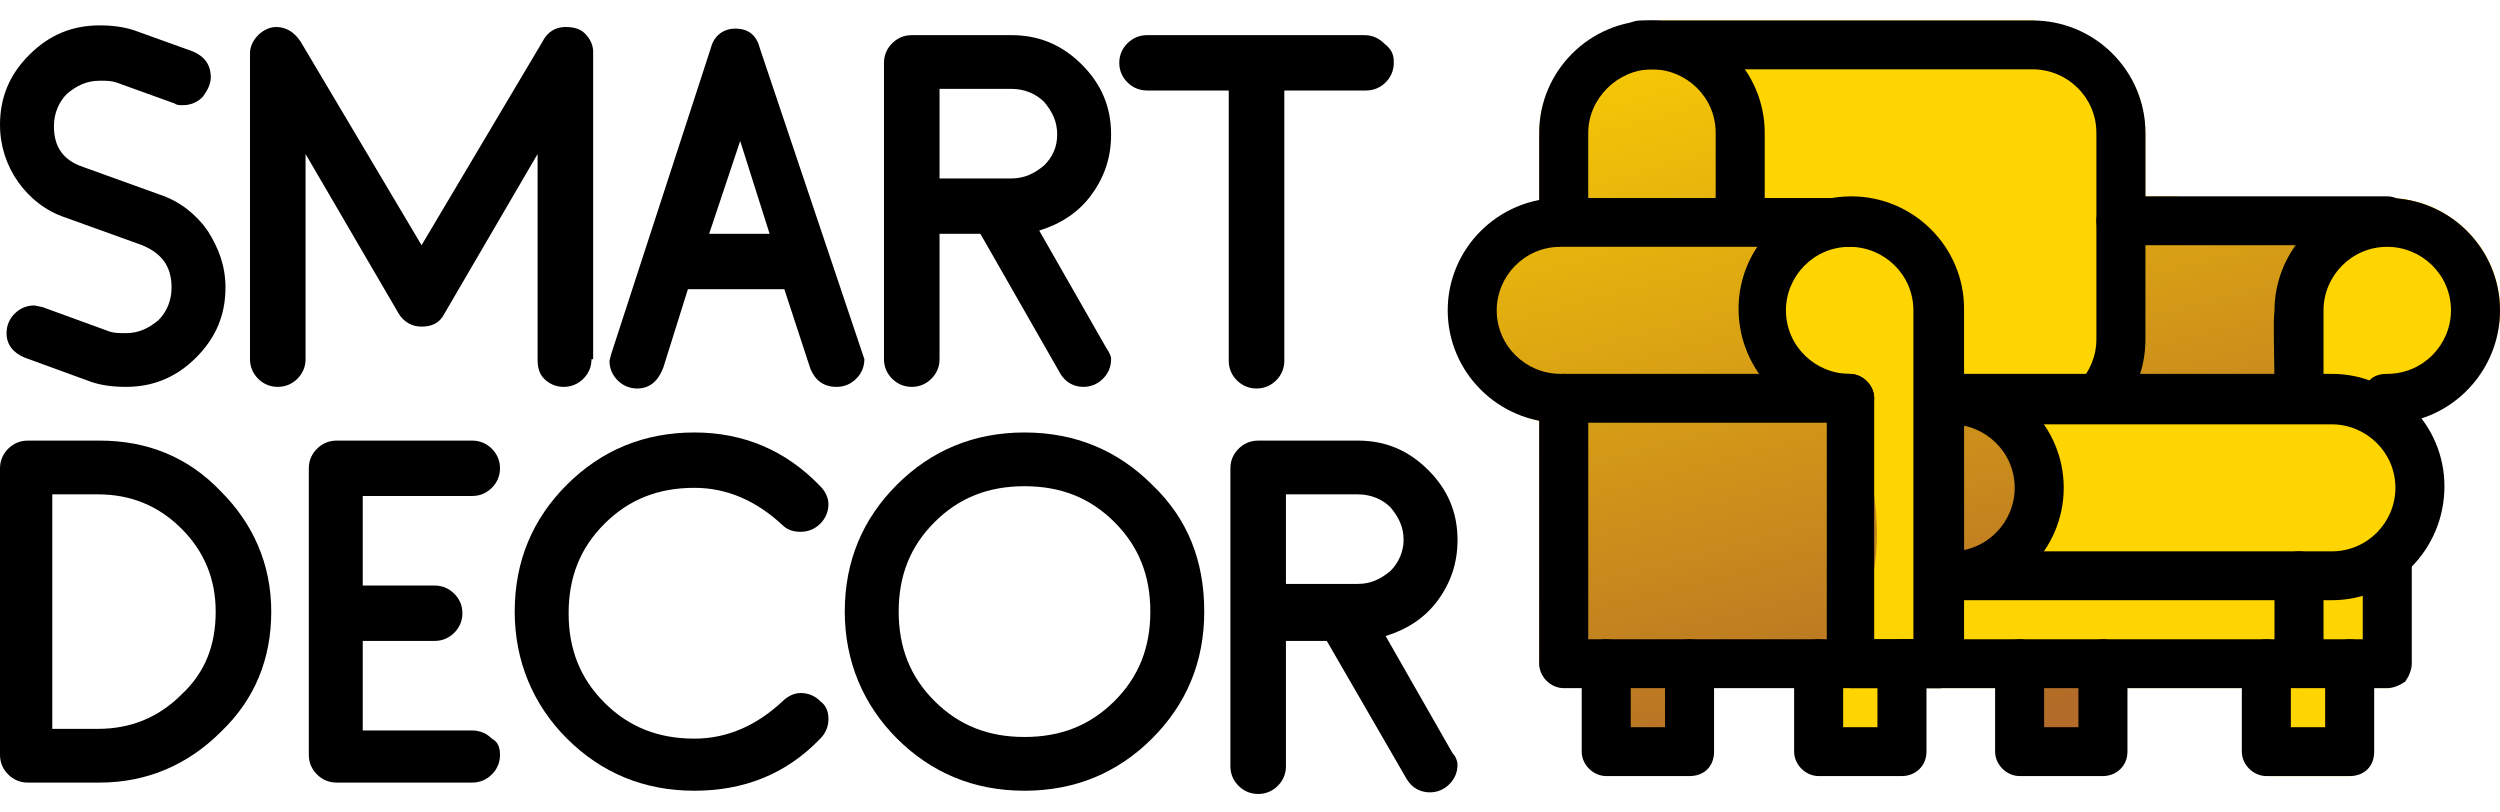 <svg width="120" height="39" viewBox="0 0 120 39" fill="none" xmlns="http://www.w3.org/2000/svg">
<path d="M10.823 13.802C10.823 15.131 10.353 16.225 9.412 17.163C8.471 18.101 7.373 18.57 6.039 18.57C5.412 18.57 4.863 18.492 4.392 18.336L1.176 17.163C0.627 16.929 0.314 16.538 0.314 15.991C0.314 15.6 0.471 15.287 0.706 15.053C0.941 14.818 1.255 14.662 1.647 14.662L2.039 14.74L5.255 15.913C5.49 15.991 5.725 15.991 6.039 15.991C6.667 15.991 7.137 15.756 7.608 15.366C8 14.975 8.235 14.428 8.235 13.802C8.235 12.786 7.765 12.161 6.824 11.77L3.137 10.441C2.196 10.129 1.412 9.503 0.863 8.722C0.314 7.94 0 7.002 0 5.986C0 4.657 0.471 3.563 1.412 2.625C2.353 1.687 3.451 1.218 4.784 1.218C5.412 1.218 5.961 1.296 6.431 1.452L9.255 2.468C9.804 2.703 10.118 3.094 10.118 3.719C10.118 4.032 9.961 4.344 9.725 4.657C9.49 4.891 9.176 5.048 8.784 5.048C8.627 5.048 8.471 5.048 8.392 4.97L5.569 3.953C5.333 3.875 5.098 3.875 4.784 3.875C4.157 3.875 3.686 4.11 3.216 4.501C2.824 4.891 2.588 5.439 2.588 6.064C2.588 7.08 3.059 7.705 4 8.018L7.686 9.347C8.627 9.659 9.412 10.285 9.961 11.066C10.51 11.926 10.823 12.786 10.823 13.802Z" fill="black"/>
<path d="M28.392 17.242C28.392 17.632 28.235 17.945 28 18.18C27.765 18.414 27.451 18.57 27.059 18.57C26.667 18.57 26.353 18.414 26.118 18.18C25.882 17.945 25.804 17.632 25.804 17.242V7.393L21.333 15.053C21.098 15.522 20.706 15.678 20.235 15.678C19.765 15.678 19.373 15.444 19.137 15.053L14.667 7.393V17.242C14.667 17.632 14.51 17.945 14.274 18.18C14.039 18.414 13.726 18.57 13.333 18.57C12.941 18.57 12.627 18.414 12.392 18.18C12.157 17.945 12 17.632 12 17.242V2.547C12 2.234 12.157 1.921 12.392 1.687C12.627 1.452 12.941 1.296 13.255 1.296C13.726 1.296 14.118 1.531 14.431 2L20.235 11.77L26.039 2C26.274 1.531 26.667 1.296 27.137 1.296C27.529 1.296 27.843 1.374 28.078 1.609C28.314 1.843 28.471 2.156 28.471 2.469V17.242H28.392Z" fill="black"/>
<path d="M41.49 17.241C41.49 17.632 41.333 17.945 41.098 18.179C40.863 18.414 40.549 18.57 40.157 18.57C39.529 18.57 39.137 18.258 38.902 17.71L37.647 13.88H33.02L31.843 17.632C31.608 18.258 31.216 18.648 30.588 18.648C30.196 18.648 29.882 18.492 29.647 18.258C29.412 18.023 29.255 17.71 29.255 17.32L29.333 17.007L34.118 2.312C34.275 1.687 34.745 1.374 35.294 1.374C35.922 1.374 36.314 1.687 36.471 2.312L41.49 17.241ZM36.941 11.223L35.529 6.767L34.039 11.223H36.941Z" fill="black"/>
<path d="M53.333 17.241C53.333 17.632 53.176 17.945 52.941 18.179C52.706 18.414 52.392 18.57 52 18.57C51.529 18.57 51.137 18.336 50.902 17.945L47.059 11.223H45.098V17.241C45.098 17.632 44.941 17.945 44.706 18.179C44.471 18.414 44.157 18.57 43.765 18.57C43.373 18.57 43.059 18.414 42.824 18.179C42.588 17.945 42.431 17.632 42.431 17.241V3.016C42.431 2.625 42.588 2.312 42.824 2.078C43.059 1.843 43.373 1.687 43.765 1.687H48.549C49.882 1.687 50.98 2.156 51.922 3.094C52.863 4.032 53.333 5.126 53.333 6.455C53.333 7.549 53.02 8.487 52.392 9.347C51.765 10.207 50.902 10.754 49.882 11.066L53.098 16.694C53.255 16.929 53.333 17.085 53.333 17.241ZM50.745 6.455C50.745 5.829 50.51 5.36 50.118 4.891C49.725 4.501 49.176 4.266 48.549 4.266H45.098V8.565H48.549C49.176 8.565 49.647 8.331 50.118 7.94C50.51 7.549 50.745 7.08 50.745 6.455Z" fill="black"/>
<path d="M66.902 3.016C66.902 3.406 66.745 3.719 66.51 3.954C66.275 4.188 65.961 4.344 65.569 4.344H61.647V17.32C61.647 17.71 61.49 18.023 61.255 18.258C61.02 18.492 60.706 18.648 60.314 18.648C59.922 18.648 59.608 18.492 59.373 18.258C59.137 18.023 58.98 17.71 58.98 17.32V4.344H55.059C54.667 4.344 54.353 4.188 54.118 3.954C53.882 3.719 53.725 3.406 53.725 3.016C53.725 2.625 53.882 2.312 54.118 2.078C54.353 1.843 54.667 1.687 55.059 1.687H65.49C65.882 1.687 66.196 1.843 66.431 2.078C66.823 2.39 66.902 2.625 66.902 3.016Z" fill="black"/>
<path d="M13.02 29.357C13.02 31.624 12.235 33.578 10.588 35.141C9.02 36.704 7.059 37.564 4.784 37.564H1.333C0.941 37.564 0.627 37.408 0.392 37.173C0.157 36.939 0 36.626 0 36.235V22.478C0 22.087 0.157 21.775 0.392 21.54C0.627 21.306 0.941 21.149 1.333 21.149H4.784C7.059 21.149 9.02 21.931 10.588 23.573C12.157 25.136 13.02 27.09 13.02 29.357ZM10.353 29.357C10.353 27.794 9.804 26.465 8.706 25.37C7.608 24.276 6.275 23.729 4.706 23.729H2.51V34.985H4.706C6.275 34.985 7.608 34.438 8.706 33.343C9.882 32.249 10.353 30.92 10.353 29.357Z" fill="black"/>
<path d="M24 36.235C24 36.626 23.843 36.939 23.608 37.173C23.372 37.408 23.059 37.564 22.667 37.564H16.157C15.765 37.564 15.451 37.408 15.216 37.173C14.98 36.939 14.823 36.626 14.823 36.235V22.478C14.823 22.087 14.98 21.775 15.216 21.54C15.451 21.306 15.765 21.149 16.157 21.149H22.667C23.059 21.149 23.372 21.306 23.608 21.54C23.843 21.775 24 22.087 24 22.478C24 22.869 23.843 23.182 23.608 23.416C23.372 23.651 23.059 23.807 22.667 23.807H17.412V28.106H20.863C21.255 28.106 21.569 28.262 21.804 28.497C22.039 28.732 22.196 29.044 22.196 29.435C22.196 29.826 22.039 30.138 21.804 30.373C21.569 30.607 21.255 30.764 20.863 30.764H17.412V35.063H22.667C23.059 35.063 23.372 35.219 23.608 35.454C23.922 35.61 24 35.923 24 36.235Z" fill="black"/>
<path d="M39.765 34.516C39.765 34.906 39.608 35.219 39.373 35.454C37.725 37.173 35.686 37.955 33.333 37.955C30.902 37.955 28.863 37.095 27.216 35.454C25.569 33.812 24.706 31.702 24.706 29.357C24.706 26.934 25.569 24.901 27.216 23.26C28.863 21.619 30.902 20.759 33.333 20.759C35.686 20.759 37.725 21.619 39.373 23.338C39.608 23.573 39.765 23.885 39.765 24.198C39.765 24.589 39.608 24.901 39.373 25.136C39.137 25.37 38.824 25.527 38.431 25.527C38.118 25.527 37.804 25.449 37.569 25.214C36.314 24.042 34.902 23.416 33.333 23.416C31.608 23.416 30.196 23.963 29.02 25.136C27.843 26.308 27.294 27.715 27.294 29.435C27.294 31.154 27.843 32.562 29.02 33.734C30.196 34.906 31.608 35.454 33.333 35.454C34.902 35.454 36.314 34.828 37.569 33.656C37.804 33.421 38.118 33.265 38.431 33.265C38.824 33.265 39.137 33.421 39.373 33.656C39.686 33.89 39.765 34.203 39.765 34.516Z" fill="black"/>
<path d="M57.804 29.357C57.804 31.78 56.941 33.812 55.294 35.454C53.647 37.095 51.608 37.955 49.176 37.955C46.745 37.955 44.706 37.095 43.059 35.454C41.412 33.812 40.549 31.702 40.549 29.357C40.549 26.934 41.412 24.901 43.059 23.26C44.706 21.619 46.745 20.759 49.176 20.759C51.608 20.759 53.647 21.619 55.294 23.26C57.02 24.901 57.804 26.934 57.804 29.357ZM55.216 29.357C55.216 27.637 54.667 26.23 53.49 25.058C52.314 23.885 50.902 23.338 49.176 23.338C47.451 23.338 46.039 23.885 44.863 25.058C43.686 26.23 43.137 27.637 43.137 29.357C43.137 31.076 43.686 32.483 44.863 33.656C46.039 34.828 47.451 35.375 49.176 35.375C50.902 35.375 52.314 34.828 53.49 33.656C54.667 32.483 55.216 31.076 55.216 29.357Z" fill="black"/>
<path d="M69.961 36.704C69.961 37.095 69.804 37.408 69.569 37.642C69.333 37.877 69.02 38.033 68.627 38.033C68.157 38.033 67.765 37.798 67.529 37.408L63.686 30.764H61.725V36.782C61.725 37.173 61.569 37.486 61.333 37.72C61.098 37.955 60.784 38.111 60.392 38.111C60 38.111 59.686 37.955 59.451 37.72C59.216 37.486 59.059 37.173 59.059 36.782V22.478C59.059 22.087 59.216 21.775 59.451 21.54C59.686 21.306 60 21.149 60.392 21.149H65.177C66.51 21.149 67.608 21.619 68.549 22.556C69.49 23.494 69.961 24.589 69.961 25.918C69.961 27.012 69.647 27.95 69.02 28.81C68.392 29.669 67.529 30.217 66.51 30.529L69.725 36.157C69.882 36.313 69.961 36.548 69.961 36.704ZM67.373 25.918C67.373 25.292 67.137 24.823 66.745 24.354C66.353 23.963 65.804 23.729 65.177 23.729H61.725V28.028H65.177C65.804 28.028 66.275 27.794 66.745 27.403C67.137 27.012 67.373 26.465 67.373 25.918Z" fill="black"/>
<path d="M120 14.897C120 11.926 117.569 9.503 114.588 9.503H102.98V6.455C102.98 3.485 100.549 1.062 97.569 1.062H78.745C78.588 1.062 78.431 1.062 78.275 1.14C75.765 1.609 73.882 3.797 73.882 6.455V9.66C71.373 10.129 69.756 12.305 69.756 14.963C69.756 17.542 71.373 19.651 73.882 20.198V31.936C74.146 32.464 74.495 32.95 75.122 32.95H76V36.157C76 36.783 76.836 36.839 77.463 36.839H81.463C82.091 36.839 81.951 36.783 81.951 36.157V32.95H86.196V36.157C86.196 36.783 86.69 36.839 87.317 36.839H91.317C91.945 36.839 92.195 36.783 92.195 36.157V32.95H93.177H95.922V36.157C95.922 36.783 96.446 36.839 97.073 36.839H101.073C101.701 36.839 101.951 36.783 101.951 36.157V32.95H107.843V36.157C107.843 36.783 108.392 36.844 109.02 36.844L113.171 36.839C113.798 36.839 113.658 36.979 113.658 36.353V32.95H114.634C114.948 32.95 115.374 32.62 115.61 32.464C115.61 31.978 115.686 32.236 115.686 31.923L115.61 27.116C116.551 26.179 117.073 24.634 117.073 23.227C117.073 21.977 116.803 21.054 116.098 20.116C118.058 19.334 120 17.32 120 14.897Z" fill="url(#paint0_linear_1_49)"/>
<path d="M120 14.896C120 11.926 117.569 9.503 114.588 9.503H110.039C110.824 10.05 110.588 10.832 110.902 11.77C111.529 13.88 111.373 16.381 109.961 18.023C109.255 18.805 108.314 19.195 107.294 19.117C106.667 19.43 105.882 19.586 105.098 19.43C103.059 19.195 101.804 17.554 101.725 15.6C101.569 13.568 102.431 11.066 104.078 9.816C104.235 9.659 104.392 9.581 104.549 9.425H102.927V6.212C102.927 3.242 100.488 1.351 97.647 0.983H79.608C79.765 1.296 79.843 1.687 79.922 1.999C80.078 2.077 80.314 2.156 80.471 2.234C80.863 2.39 81.177 2.703 81.49 3.015C81.569 3.094 81.725 3.25 81.804 3.328C82.431 4.032 82.823 4.657 83.137 5.595C83.451 6.455 83.451 7.393 83.216 8.252C83.137 8.643 82.98 9.112 82.745 9.425C82.588 9.659 82.51 9.816 82.353 10.05C83.294 10.285 84.078 10.832 84.549 11.77C85.098 12.786 85.255 13.568 85.412 14.74C85.49 15.834 85.098 16.772 84.392 17.398C86.431 17.007 88.392 17.788 89.098 20.055C89.961 22.869 90.667 26.308 89.412 29.122C89.255 29.435 89.098 29.748 88.863 30.06C88.941 30.217 89.02 30.373 89.098 30.529C89.098 30.607 89.177 30.686 89.177 30.764C89.177 30.842 89.255 30.92 89.255 30.998C89.49 31.467 87.843 33.499 87.843 33.968C86.039 34.359 87.451 36.079 87.451 36.157C87.608 36.157 89.49 35.688 89.333 35.688L90.431 35.923C91.529 35.844 91.629 32.874 92.414 33.499V33.031H95.922V34.594C96.471 33.421 97.569 32.483 99.294 32.483C100.627 32.483 101.441 33.031 102.069 33.812V33.031H107.765V36.079C107.765 36.704 108.314 37.251 108.941 37.251H112.941C113.659 36.839 113.926 36.704 113.926 36.079V33.031H114.668C114.718 33.031 114.864 32.91 115.122 32.755C115.61 32.464 115.61 32.29 115.61 31.978V27.116C116.551 26.178 117.073 24.634 117.073 23.227C117.073 21.977 116.803 21.054 116.098 20.116C118.137 19.412 120 17.32 120 14.896ZM96.078 26.855C91.216 28.184 91.373 17.32 96.078 19.039C100.078 20.524 99.294 25.996 96.078 26.855Z" fill="#FED401"/>
<path d="M83.765 4.813C84.549 5.986 84.078 9.034 84.157 10.441C86.588 10.363 90.353 9.191 92.078 10.598C94.667 12.864 94.118 15.991 93.882 19.039C95.765 19.039 97.882 18.57 99.608 18.57C102.039 18.492 101.647 18.18 101.804 15.913C102.039 13.646 102.745 11.536 103.686 9.503H102.927V6.212C102.439 3.295 100.488 1.351 97.647 1.062H78.823C78.667 1.062 78.51 1.062 78.353 1.14C77.098 1.374 76 2.078 75.216 3.094C77.961 1.374 81.725 1.843 83.765 4.813Z" fill="#FED401"/>
<path d="M114.588 11.77H101.804C101.176 11.77 100.627 11.223 100.627 10.598C100.627 9.972 101.176 9.425 101.804 9.425H114.588C115.216 9.425 115.765 9.972 115.765 10.598C115.765 11.301 115.294 11.77 114.588 11.77Z" fill="black"/>
<path d="M114.588 21.228C113.961 21.228 113.412 20.68 113.412 20.055C113.412 18.883 113.412 17.945 114.588 17.945C116.314 17.945 117.647 16.538 117.647 14.896C117.647 13.177 116.235 11.848 114.588 11.848C112.863 11.848 111.529 13.255 111.529 14.896C111.529 15.053 111.529 16.772 111.529 19.117C111.529 19.743 110.98 20.29 110.353 20.29C109.725 20.29 109.176 19.743 109.176 19.117C109.176 16.772 109.098 15.539 109.176 14.913C109.176 11.943 111.608 9.503 114.588 9.503C117.569 9.503 120 11.926 120 14.896C120 17.476 118.196 19.664 115.765 20.212C115.765 20.759 115.216 21.228 114.588 21.228Z" fill="black"/>
<path d="M114.588 33.031H110.353C109.725 33.031 109.176 32.483 109.176 31.858V27.637C109.176 27.012 109.725 26.465 110.353 26.465C110.98 26.465 111.529 27.012 111.529 27.637V30.686H113.412V26.621C113.412 25.996 114.007 25.658 114.634 25.658C115.262 25.658 115.765 25.996 115.765 26.621V31.858C115.765 32.171 115.608 32.483 115.451 32.718C115.216 32.874 114.902 33.031 114.588 33.031Z" fill="black"/>
<path d="M100.706 20.29C100.392 20.29 100.157 20.212 99.922 19.977C99.451 19.508 99.373 18.805 99.843 18.336C100.314 17.788 100.627 17.085 100.627 16.303V6.376C100.627 4.657 99.216 3.328 97.569 3.328H78.745C78.118 3.328 77.569 2.781 77.569 2.156C77.569 1.53 78.118 0.983 78.745 0.983H97.569C100.549 0.983 102.98 3.406 102.98 6.376V16.303C102.98 17.632 102.51 18.883 101.569 19.899C101.333 20.133 101.02 20.29 100.706 20.29Z" fill="black"/>
<path d="M83.529 11.77C82.902 11.77 82.353 11.223 82.353 10.597V6.376C82.353 4.657 80.941 3.328 79.294 3.328C77.647 3.328 76.235 4.735 76.235 6.376V10.597C76.235 11.223 75.686 11.77 75.059 11.77C74.431 11.77 73.882 11.223 73.882 10.597V6.376C73.882 3.406 76.314 0.983 79.294 0.983C82.275 0.983 84.706 3.406 84.706 6.376V10.597C84.706 11.301 84.157 11.77 83.529 11.77Z" fill="black"/>
<path d="M111.922 28.81H93.098C92.471 28.81 91.922 28.262 91.922 27.637V19.117C91.922 18.492 92.471 17.945 93.098 17.945H111.922C114.902 17.945 117.333 20.368 117.333 23.338C117.333 26.387 114.902 28.81 111.922 28.81ZM94.275 26.465H111.922C113.647 26.465 114.98 25.058 114.98 23.416C114.98 21.697 113.569 20.368 111.922 20.368H94.275V26.465Z" fill="black"/>
<path d="M93.647 28.81C93.02 28.81 92.471 28.262 92.471 27.637C92.471 27.012 93.02 26.465 93.647 26.465C95.373 26.465 96.706 25.058 96.706 23.416C96.706 21.697 95.294 20.368 93.647 20.368C93.02 20.368 92.471 19.821 92.471 19.195C92.471 18.57 93.02 18.023 93.647 18.023C96.627 18.023 99.059 20.446 99.059 23.416C99.059 26.387 96.627 28.81 93.647 28.81Z" fill="black"/>
<path d="M110.274 33.031H91.608C90.98 33.031 90.431 32.484 90.431 31.858C90.431 31.233 90.98 30.686 91.608 30.686H110.274C110.902 30.686 111.451 31.233 111.451 31.858C111.451 32.484 110.902 33.031 110.274 33.031Z" fill="black"/>
<path d="M93.098 33.031H75.059C74.431 33.031 73.882 32.483 73.882 31.858V19.117C73.882 18.492 74.431 17.945 75.059 17.945C75.686 17.945 76.235 18.492 76.235 19.117V30.686H93.098C93.725 30.686 94.275 31.233 94.275 31.858C94.275 32.483 93.725 33.031 93.098 33.031Z" fill="black"/>
<path d="M112.784 37.251H108.784C108.157 37.251 107.608 36.704 107.608 36.079V31.858C107.608 31.233 108.157 30.686 108.784 30.686C109.412 30.686 109.961 31.233 109.961 31.858V34.906H111.608V31.858C111.608 31.233 112.157 30.686 112.784 30.686C113.412 30.686 113.961 31.233 113.961 31.858V36.079C113.961 36.782 113.49 37.251 112.784 37.251Z" fill="black"/>
<path d="M100.941 37.251H96.941C96.314 37.251 95.765 36.704 95.765 36.079V31.858C95.765 31.233 96.314 30.686 96.941 30.686C97.569 30.686 98.118 31.233 98.118 31.858V34.906H99.765V31.858C99.765 31.233 100.314 30.686 100.941 30.686C101.569 30.686 102.118 31.233 102.118 31.858V36.079C102.118 36.782 101.569 37.251 100.941 37.251Z" fill="black"/>
<path d="M81.098 37.251H77.098C76.471 37.251 75.922 36.704 75.922 36.079V31.858C75.922 31.233 76.471 30.686 77.098 30.686C77.725 30.686 78.275 31.233 78.275 31.858V34.906H79.922V31.858C79.922 31.233 80.471 30.686 81.098 30.686C81.725 30.686 82.275 31.233 82.275 31.858V36.079C82.275 36.782 81.804 37.251 81.098 37.251Z" fill="black"/>
<path d="M91.294 37.251H87.294C86.667 37.251 86.118 36.704 86.118 36.079V31.858C86.118 31.233 86.667 30.686 87.294 30.686C87.922 30.686 88.471 31.233 88.471 31.858V34.906H90.118V31.858C90.118 31.233 90.667 30.686 91.294 30.686C91.922 30.686 92.471 31.233 92.471 31.858V36.079C92.471 36.782 91.922 37.251 91.294 37.251Z" fill="black"/>
<path d="M88.784 20.29H74.902C71.922 20.29 69.49 17.867 69.49 14.896C69.49 11.926 71.922 9.503 74.902 9.503H88.784C89.412 9.503 89.961 10.05 89.961 10.675C89.961 11.301 89.412 11.848 88.784 11.848H74.902C73.177 11.848 71.843 13.255 71.843 14.896C71.843 16.616 73.255 17.945 74.902 17.945H88.784C89.412 17.945 89.961 18.492 89.961 19.117C89.961 19.743 89.49 20.29 88.784 20.29Z" fill="black"/>
<path d="M93.098 33.031H88.863C88.235 33.031 87.686 32.483 87.686 31.858V20.133C85.255 19.586 83.451 17.398 83.451 14.818C83.451 11.848 85.882 9.425 88.863 9.425C91.843 9.425 94.275 11.848 94.275 14.818V31.78C94.275 32.483 93.725 33.031 93.098 33.031ZM89.961 30.686H91.843V14.896C91.843 13.177 90.431 11.848 88.784 11.848C87.059 11.848 85.725 13.255 85.725 14.896C85.725 16.616 87.137 17.945 88.784 17.945C89.412 17.945 89.961 18.492 89.961 19.117V30.686Z" fill="black"/>
<defs>
<linearGradient id="paint0_linear_1_49" x1="89.547" y1="-4.833" x2="99.678" y2="33.745" gradientUnits="userSpaceOnUse">
<stop stop-color="#FED401"/>
<stop offset="1" stop-color="#B26B28"/>
</linearGradient>
</defs>
</svg>
